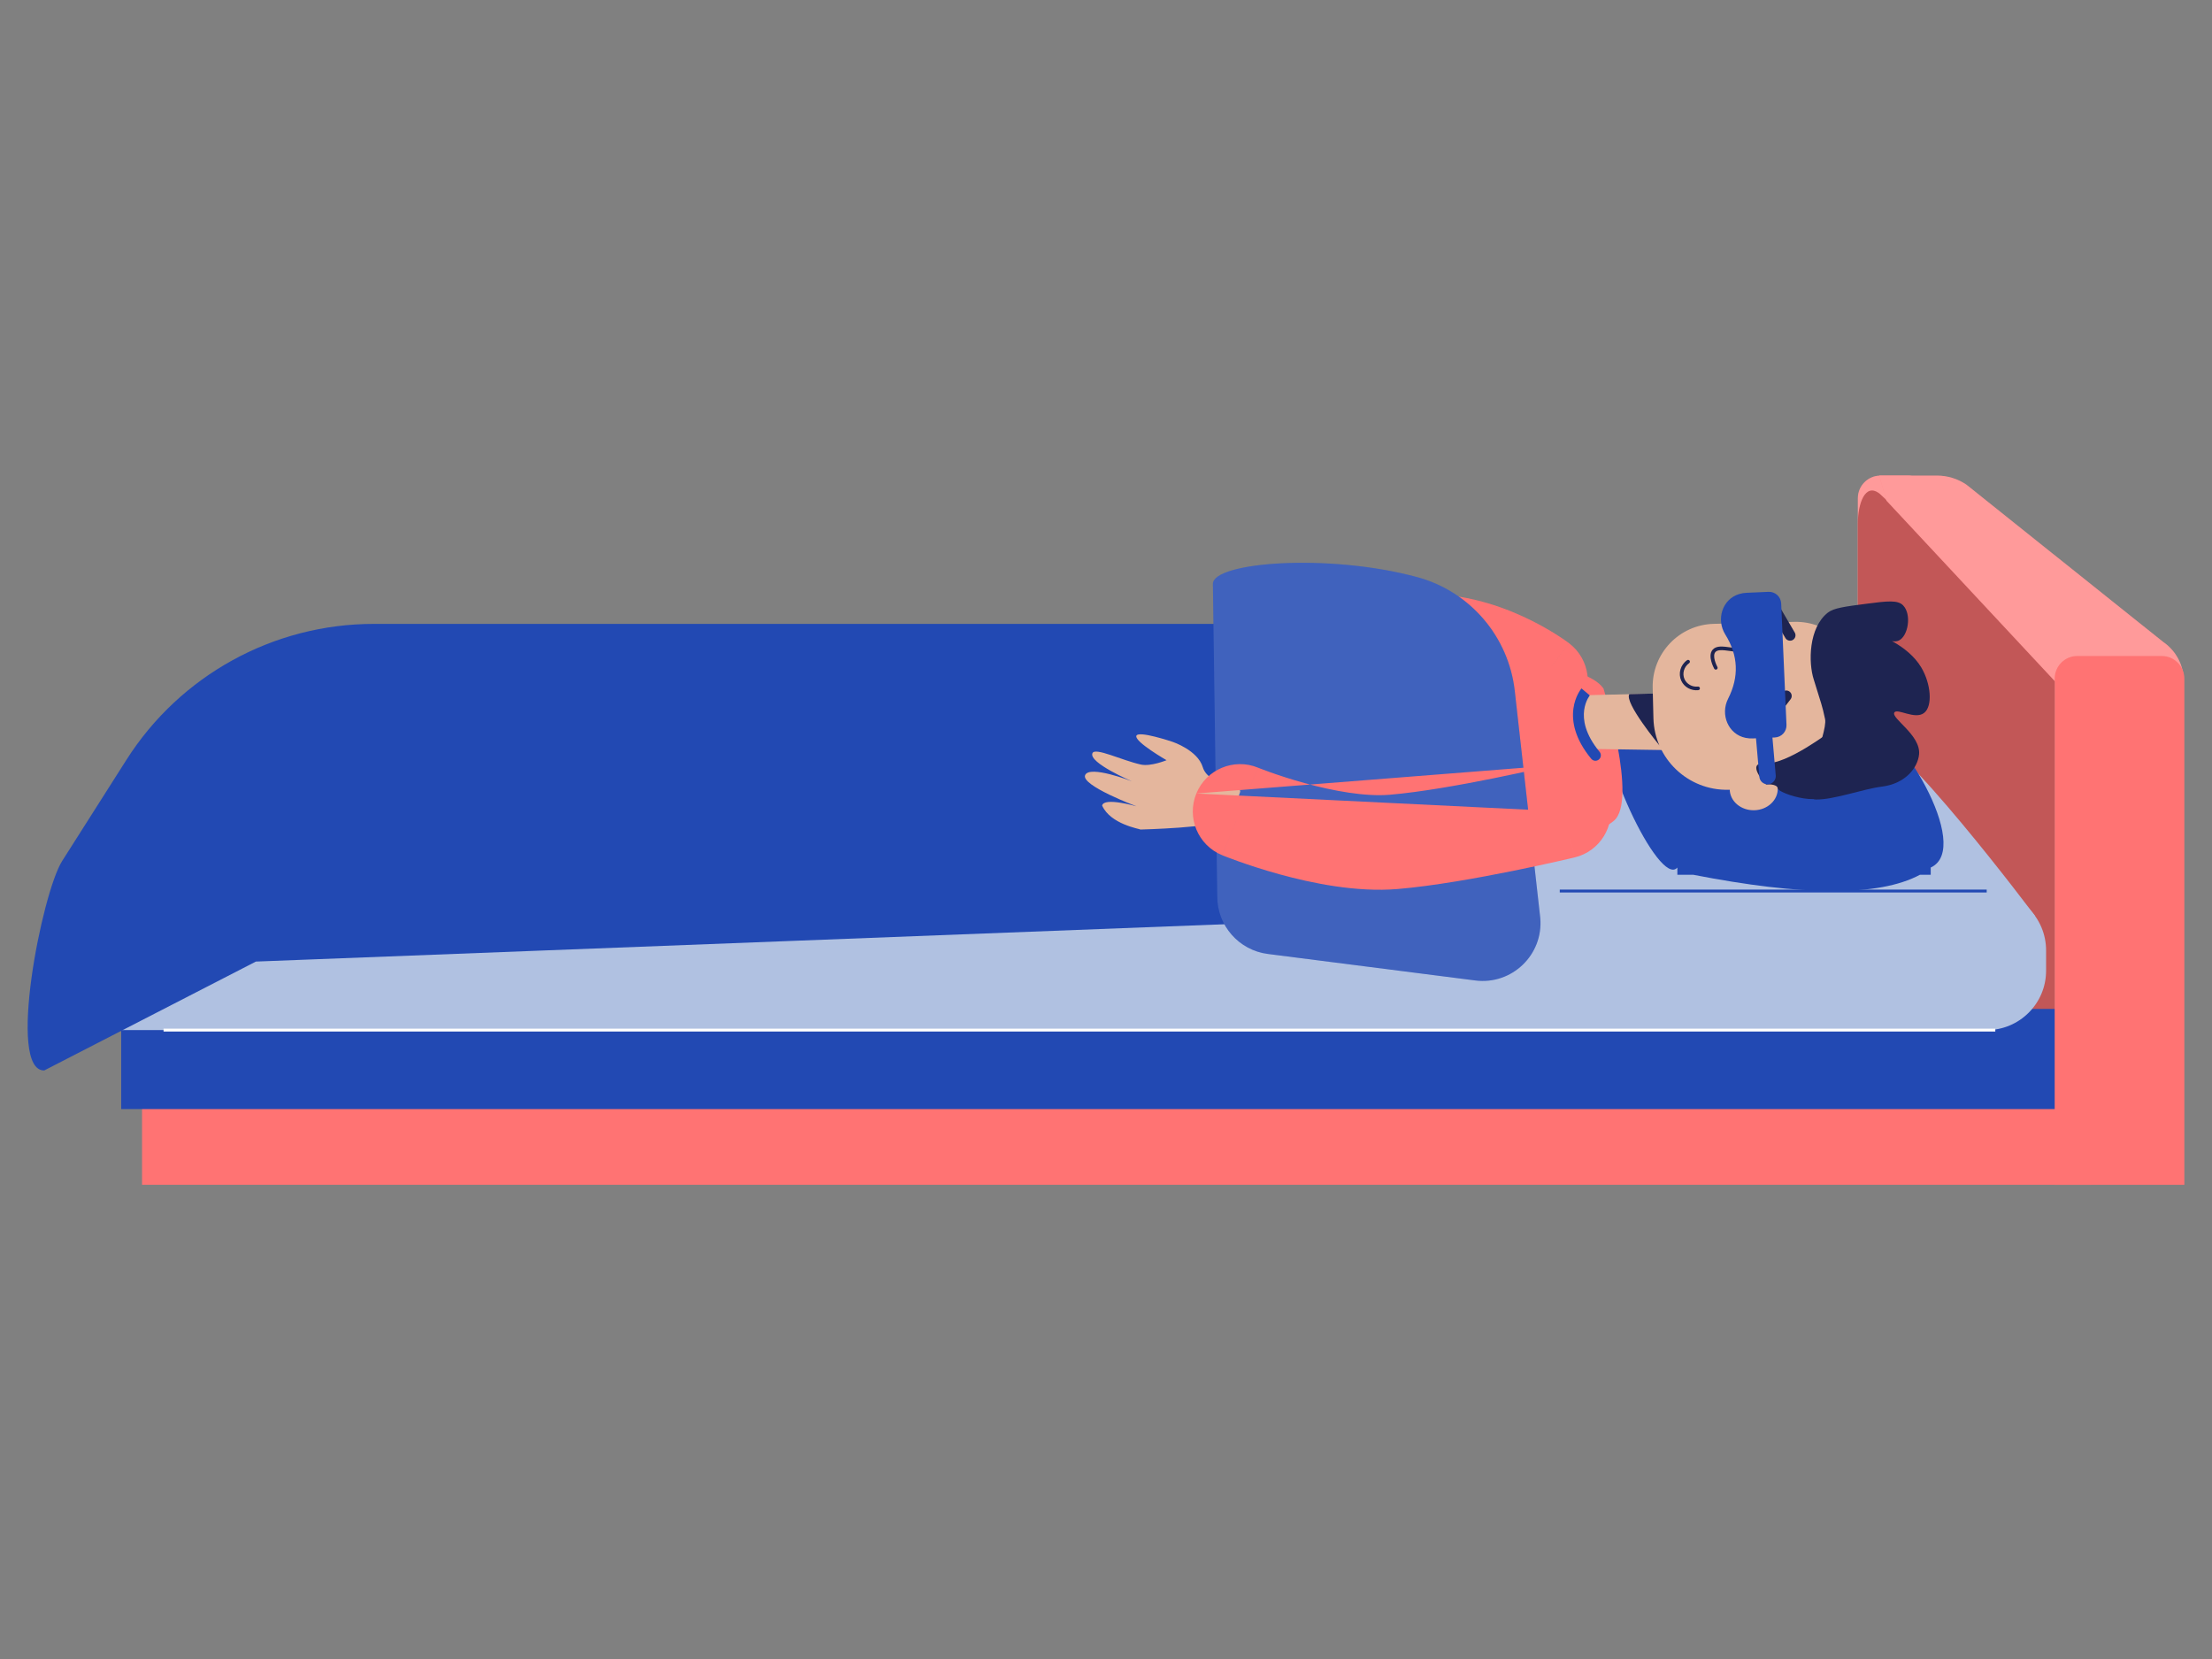 <svg width="200" height="150" viewBox="0 0 800 600" fill="none" xmlns="http://www.w3.org/2000/svg" data-reactroot="">
<rect x="0" y="0" width="800" height="600" fill="#808080" stroke="none"/>
<path fill-rule="evenodd" clip-rule="evenodd" d="M567.487 232.641C567.491 232.644 567.495 232.647 557.142 246.264L567.495 232.647C575.015 238.365 576.476 249.096 570.759 256.617C565.057 264.116 554.368 265.59 546.851 259.928C546.844 259.922 546.831 259.913 546.814 259.9C546.747 259.851 546.607 259.75 546.398 259.604C545.979 259.312 545.29 258.846 544.368 258.267C542.509 257.101 539.78 255.531 536.455 254.013C529.564 250.867 521.39 248.531 513.548 249.192C504.134 249.986 495.859 242.999 495.065 233.585C494.271 224.171 501.259 215.896 510.673 215.102C526.653 213.755 540.994 218.477 550.663 222.892C555.619 225.154 559.682 227.489 562.544 229.284C563.982 230.186 565.137 230.964 565.971 231.546C566.388 231.837 566.727 232.08 566.982 232.266C567.11 232.359 567.216 232.438 567.302 232.502C567.345 232.534 567.382 232.562 567.415 232.586L567.459 232.62L567.487 232.641Z" fill="#FF7373"></path>
<path d="M698.078 371.543H671.918V180.186C671.918 175.665 675.583 172 680.104 172H689.892C694.413 172 698.078 175.665 698.078 180.186V371.543Z" fill="#FF7373"></path>
<path d="M698.08 371.543H671.92V180.186C671.92 175.665 675.585 172 680.106 172H689.894C694.415 172 698.08 175.665 698.08 180.186V371.543Z" fill="white" fill-opacity="0.28"></path>
<path d="M671.918 371.83L743.107 428.492V241.189C743.107 238.695 741.97 236.338 740.019 234.785L679.838 178.591C674.475 174.322 671.918 182.41 671.918 189.264V371.83Z" fill="#FF7373"></path>
<path d="M671.92 371.83L743.109 428.492V241.189C743.109 238.695 741.972 236.338 740.021 234.785L679.84 178.591C674.477 174.322 671.92 182.41 671.92 189.264V371.83Z" fill="black" fill-opacity="0.24"></path>
<path d="M756.188 378.199H51.375V428.492H756.188V378.199Z" fill="#FF7373"></path>
<path d="M744.858 364.892H43.83V401.11H744.858V364.892Z" fill="#2249B3"></path>
<path d="M695.447 346.209H60.002C48.626 346.209 39.404 334.95 39.404 321.062L48.462 312.122C48.462 298.234 86.318 259.851 97.694 259.851L674.543 264.374C685.919 264.374 735.958 331.204 735.958 331.204C735.958 345.092 706.823 346.209 695.447 346.209Z" fill="#B0C1E1"></path>
<path d="M718.517 372.546H39.405C27.542 372.546 27.542 322.253 39.405 322.253H718.517C730.38 322.253 739.996 331.87 739.996 343.732V351.066C739.996 362.929 730.38 372.546 718.517 372.546Z" fill="#B0C1E1"></path>
<path fill-rule="evenodd" clip-rule="evenodd" d="M718.519 322.771H564.109V321.734H718.519V322.771Z" fill="#2249B3"></path>
<path fill-rule="evenodd" clip-rule="evenodd" d="M59.15 372.027H721.628V373.064H59.15V372.027Z" fill="white"></path>
<path d="M698.272 316.365L694.389 316.365C679.432 324.382 651.679 324.047 612.362 316.365L606.64 316.365V313.758C600.139 321.359 576.225 270.139 581.275 258.28L581.275 254.301C582.457 254.503 583.642 255.054 584.834 254.881C610.399 251.175 638.596 251.132 668.734 254.834C670.122 255.005 671.514 254.485 672.908 254.301L672.908 258.55C686.284 261.176 713.808 306.676 698.272 313.758L698.272 316.365Z" fill="#2249B3"></path>
<path d="M583.619 296.896C571.83 306.409 543.385 306.106 543.385 306.106L446.906 314.617L447.835 242.624C447.835 242.624 566.413 229.757 579.912 248.991C579.912 248.991 592.484 289.742 583.619 296.896Z" fill="#FF7373"></path>
<path d="M575.248 270.858C570.451 264.645 569.868 258.161 572.64 251.462L604.57 250.674L605.079 271.316L575.248 270.858Z" fill="#E4B69D"></path>
<path fill-rule="evenodd" clip-rule="evenodd" d="M574.975 251.501C574.975 251.502 574.975 251.502 574.974 251.503C574.97 251.508 574.958 251.522 574.941 251.544C574.907 251.589 574.85 251.666 574.775 251.775C574.626 251.992 574.409 252.334 574.174 252.791C573.703 253.705 573.165 255.068 572.933 256.814C572.48 260.232 573.162 265.43 578.522 271.927C579.212 272.763 579.094 274 578.258 274.69C577.422 275.379 576.185 275.261 575.495 274.425C569.518 267.18 568.431 260.911 569.043 256.298C569.344 254.028 570.047 252.233 570.684 250.995C571.003 250.375 571.307 249.891 571.54 249.552C571.657 249.383 571.756 249.249 571.83 249.152C571.868 249.104 571.899 249.064 571.923 249.034C571.935 249.019 571.946 249.007 571.954 248.996L571.966 248.982L571.97 248.977L571.972 248.974C571.973 248.973 571.974 248.972 573.471 250.242" fill="#2249B3"></path>
<path d="M599.921 250.789L600.192 269.625C600.192 269.625 587.323 254.057 589.274 251.052L599.921 250.789Z" fill="#1E2451"></path>
<path d="M597.985 259.758L597.716 248.846C597.407 236.329 607.304 225.932 619.82 225.623L648.953 224.904C661.47 224.596 671.867 234.492 672.176 247.009L672.54 261.784C672.849 274.3 662.952 284.697 650.436 285.006L625.166 285.63C610.516 285.991 598.347 274.408 597.985 259.758Z" fill="#E4B69D"></path>
<path d="M634.453 293.039C639.248 292.92 643.049 289.386 642.945 285.145C642.84 280.904 638.869 277.561 634.074 277.679C629.279 277.798 625.477 281.332 625.582 285.573C625.687 289.815 629.658 293.157 634.453 293.039Z" fill="#E4B69D"></path>
<path d="M675.001 218.361C682.55 217.379 686.364 216.929 688.301 218.957C691.467 222.268 690.09 230.125 686.713 231.662C683.717 233.025 679.196 229.388 679.147 229.478C679.079 229.605 689.812 232.974 694.852 241.389C698.334 247.203 699.088 255.407 695.845 257.866C692.533 260.377 686.176 256.043 685.125 257.667C683.787 259.736 694.723 265.808 694.058 272.833C693.619 277.473 689.317 283.436 680.476 284.514C673.923 285.312 663.172 289.298 656.746 289.15C649.7 288.988 661.147 265.359 660.065 260.083C659.563 257.631 659.104 255.88 658.671 254.458C657.288 249.916 656.319 246.824 655.996 245.836C653.967 239.624 654.093 226.978 661.105 221.537C663.223 219.894 667.149 219.383 675.001 218.361Z" fill="#1E2451"></path>
<path d="M662.137 264.417C662.137 264.417 646.201 276.584 638.537 276.052C630.874 275.52 638.726 283.708 638.726 283.708C638.726 283.708 642.763 283.351 642.943 285.145C643.123 286.939 661.332 293.12 662.685 284.704C664.039 276.288 662.137 264.417 662.137 264.417Z" fill="#1E2451"></path>
<path fill-rule="evenodd" clip-rule="evenodd" d="M641.212 219.191C642.147 218.643 643.349 218.956 643.898 219.891L649.1 228.765C649.648 229.699 649.334 230.902 648.4 231.45C647.465 231.998 646.262 231.684 645.714 230.749L640.512 221.876C639.964 220.941 640.277 219.739 641.212 219.191Z" fill="#1E2451"></path>
<path fill-rule="evenodd" clip-rule="evenodd" d="M647.23 250.139C648.089 250.799 648.251 252.031 647.59 252.891L641.323 261.047C640.663 261.906 639.431 262.067 638.571 261.407C637.712 260.747 637.551 259.515 638.211 258.655L644.479 250.499C645.139 249.64 646.371 249.479 647.23 250.139Z" fill="#1E2451"></path>
<path fill-rule="evenodd" clip-rule="evenodd" d="M621.648 233.884C622.444 233.779 623.276 233.842 623.942 233.905C626.919 234.185 631.946 234.988 638.981 237.585C639.32 237.71 639.494 238.086 639.368 238.425C639.243 238.764 638.867 238.937 638.528 238.812C631.606 236.257 626.69 235.478 623.82 235.208L623.881 234.556L623.82 235.208C623.155 235.145 622.454 235.097 621.819 235.181C621.186 235.264 620.703 235.467 620.388 235.833L619.893 235.407L620.388 235.833C620.116 236.15 619.974 236.581 619.949 237.118C619.924 237.657 620.019 238.256 620.178 238.846C620.494 240.025 621.026 241.043 621.121 241.221C621.292 241.539 621.172 241.935 620.854 242.106C620.536 242.277 620.139 242.157 619.968 241.839C619.857 241.631 619.269 240.51 618.914 239.185C618.736 238.523 618.608 237.779 618.642 237.057C618.676 236.333 618.875 235.586 619.397 234.98L619.397 234.98C620.005 234.274 620.851 233.989 621.648 233.884Z" fill="#1E2451"></path>
<path fill-rule="evenodd" clip-rule="evenodd" d="M611.057 238.927C611.265 239.222 611.194 239.63 610.898 239.838C608.992 241.181 608.331 243.658 609.238 245.644L609.238 245.644C610.053 247.43 612.007 248.535 614.074 248.307C614.433 248.268 614.756 248.527 614.796 248.886C614.835 249.245 614.576 249.568 614.217 249.608C611.61 249.895 609.107 248.506 608.048 246.188C606.87 243.61 607.742 240.462 610.145 238.769C610.441 238.561 610.849 238.632 611.057 238.927Z" fill="#1E2451"></path>
<path d="M645.826 255.682L645.27 242.962L645.027 237.417L644.392 222.892L644.189 218.241C644.083 215.818 642.033 213.94 639.61 214.046L631.658 214.394C630.751 214.434 629.875 214.583 629.042 214.829C622.888 216.648 620.588 224.044 623.982 229.49C628.683 237.034 629.021 244.769 624.996 252.695C622.091 258.416 625.028 265.584 631.317 266.858C632.168 267.031 633.054 267.103 633.961 267.064L641.913 266.716C644.336 266.61 646.214 264.56 646.108 262.138L645.826 255.682Z" fill="#2249B3"></path>
<path d="M639.515 283.646C637.878 283.789 636.436 282.578 636.294 280.942L634.924 265.24C634.781 263.604 635.991 262.162 637.628 262.019C639.264 261.876 640.706 263.087 640.849 264.723L642.219 280.425C642.361 282.062 641.151 283.504 639.515 283.646Z" fill="#2249B3"></path>
<path d="M536.725 330.642L92.547 347.763L15.995 387.144C2.396 387.336 15.179 322.878 22.472 311.399L45.717 274.815C65.174 244.19 98.939 225.639 135.223 225.639H490.878C516.199 225.639 536.725 246.165 536.725 271.486V330.642Z" fill="#2249B3"></path>
<path d="M533.55 354.598L458.527 345.011C448.076 343.675 440.246 334.781 440.246 324.245L438.658 211.193C438.658 203.248 480.466 200.035 512.55 208.722C531.649 213.894 545.636 230.227 547.843 249.89L557.057 331.982C558.238 345.296 546.809 356.292 533.55 354.598Z" fill="#2249B3"></path>
<path d="M533.55 354.598L458.527 345.011C448.076 343.675 440.246 334.781 440.246 324.245L438.658 211.193C438.658 203.248 480.466 200.035 512.55 208.722C531.649 213.894 545.636 230.227 547.843 249.89L557.057 331.982C558.238 345.296 546.809 356.292 533.55 354.598Z" fill="white" fill-opacity="0.14"></path>
<path d="M412.499 300.012C412.075 299.744 401.646 298.099 398.602 291.349C399.222 288.184 411.043 291.614 411.043 291.614C411.043 291.614 390.87 284.081 392.449 280.337C394.029 276.593 409.361 282.558 409.361 282.558C409.361 282.558 393.688 275.883 395.088 272.422C396.01 270.142 405.744 275.009 412.631 276.513C416.204 277.294 421.895 274.938 421.895 274.938C421.895 274.938 410.545 268.41 410.956 266.199C411.367 263.989 424.145 268.321 424.145 268.321C424.145 268.321 433.144 271.316 434.997 277.453C437.065 284.302 449.308 283.77 448.496 286.452C446.872 291.816 443.68 292.099 441.614 296.511C440.297 299.324 412.499 300.012 412.499 300.012Z" fill="#E4B69D"></path>
<path fill-rule="evenodd" clip-rule="evenodd" d="M432.669 286.98C436.249 278.244 446.23 274.061 454.968 277.633C454.973 277.635 454.978 277.637 454.984 277.639L448.497 293.467C454.984 277.639 454.981 277.638 454.979 277.637L454.97 277.633L454.995 277.644C455.029 277.657 455.091 277.682 455.182 277.718C455.363 277.79 455.656 277.906 456.05 278.057C456.84 278.361 458.033 278.809 459.554 279.349C462.607 280.433 466.918 281.863 471.892 283.232C482.285 286.09 493.814 288.175 502.644 287.43C513.514 286.514 528.056 283.932 540.33 281.451C546.37 280.23 551.69 279.069 555.495 278.215C557.396 277.788 558.915 277.438 559.95 277.197C560.468 277.077 560.865 276.983 561.129 276.921L561.422 276.851L561.505 276.832C561.506 276.831 561.507 276.831 561.507 276.831C561.507 276.831 561.506 276.831 565.489 293.467L569.472 310.102C578.66 307.902 584.324 298.671 582.124 289.484C579.925 280.297 570.694 274.632 561.507 276.831M565.489 293.467C569.472 310.102 569.471 310.102 569.47 310.102L569.339 310.134C569.259 310.153 569.143 310.18 568.994 310.216C568.695 310.286 568.261 310.388 567.705 310.518C566.592 310.777 564.988 311.146 562.993 311.594C559.007 312.489 553.441 313.704 547.107 314.984C534.633 317.505 518.471 320.428 505.519 321.52C490.526 322.785 474.263 319.365 462.819 316.217C456.875 314.582 451.757 312.884 448.11 311.59C446.281 310.94 444.807 310.387 443.766 309.987C443.245 309.787 442.832 309.624 442.537 309.507C442.389 309.448 442.27 309.4 442.182 309.364L442.073 309.32L442.015 309.297C442.012 309.296 442.01 309.294 448.497 293.467L442.01 309.294C433.268 305.712 429.086 295.721 432.669 286.98" fill="#FF7373"></path>
<path d="M789.788 246.275V246.275L744.096 247.367L682.258 181.063L679.678 172H700.517C704.33 172 708.055 173.15 711.204 175.3L782.328 232.15C786.996 235.336 789.788 240.623 789.788 246.275Z" fill="#FF7373"></path>
<path d="M789.788 246.275V246.275L744.096 247.367L682.258 181.063L679.678 172H700.517C704.33 172 708.055 173.15 711.204 175.3L782.328 232.15C786.996 235.336 789.788 240.623 789.788 246.275Z" fill="white" fill-opacity="0.28"></path>
<path d="M789.999 428.492H743.105V245.428C743.105 240.907 746.77 237.242 751.291 237.242H781.814C786.335 237.242 789.999 240.907 789.999 245.428V428.492Z" fill="#FF7373"></path>
</svg>

